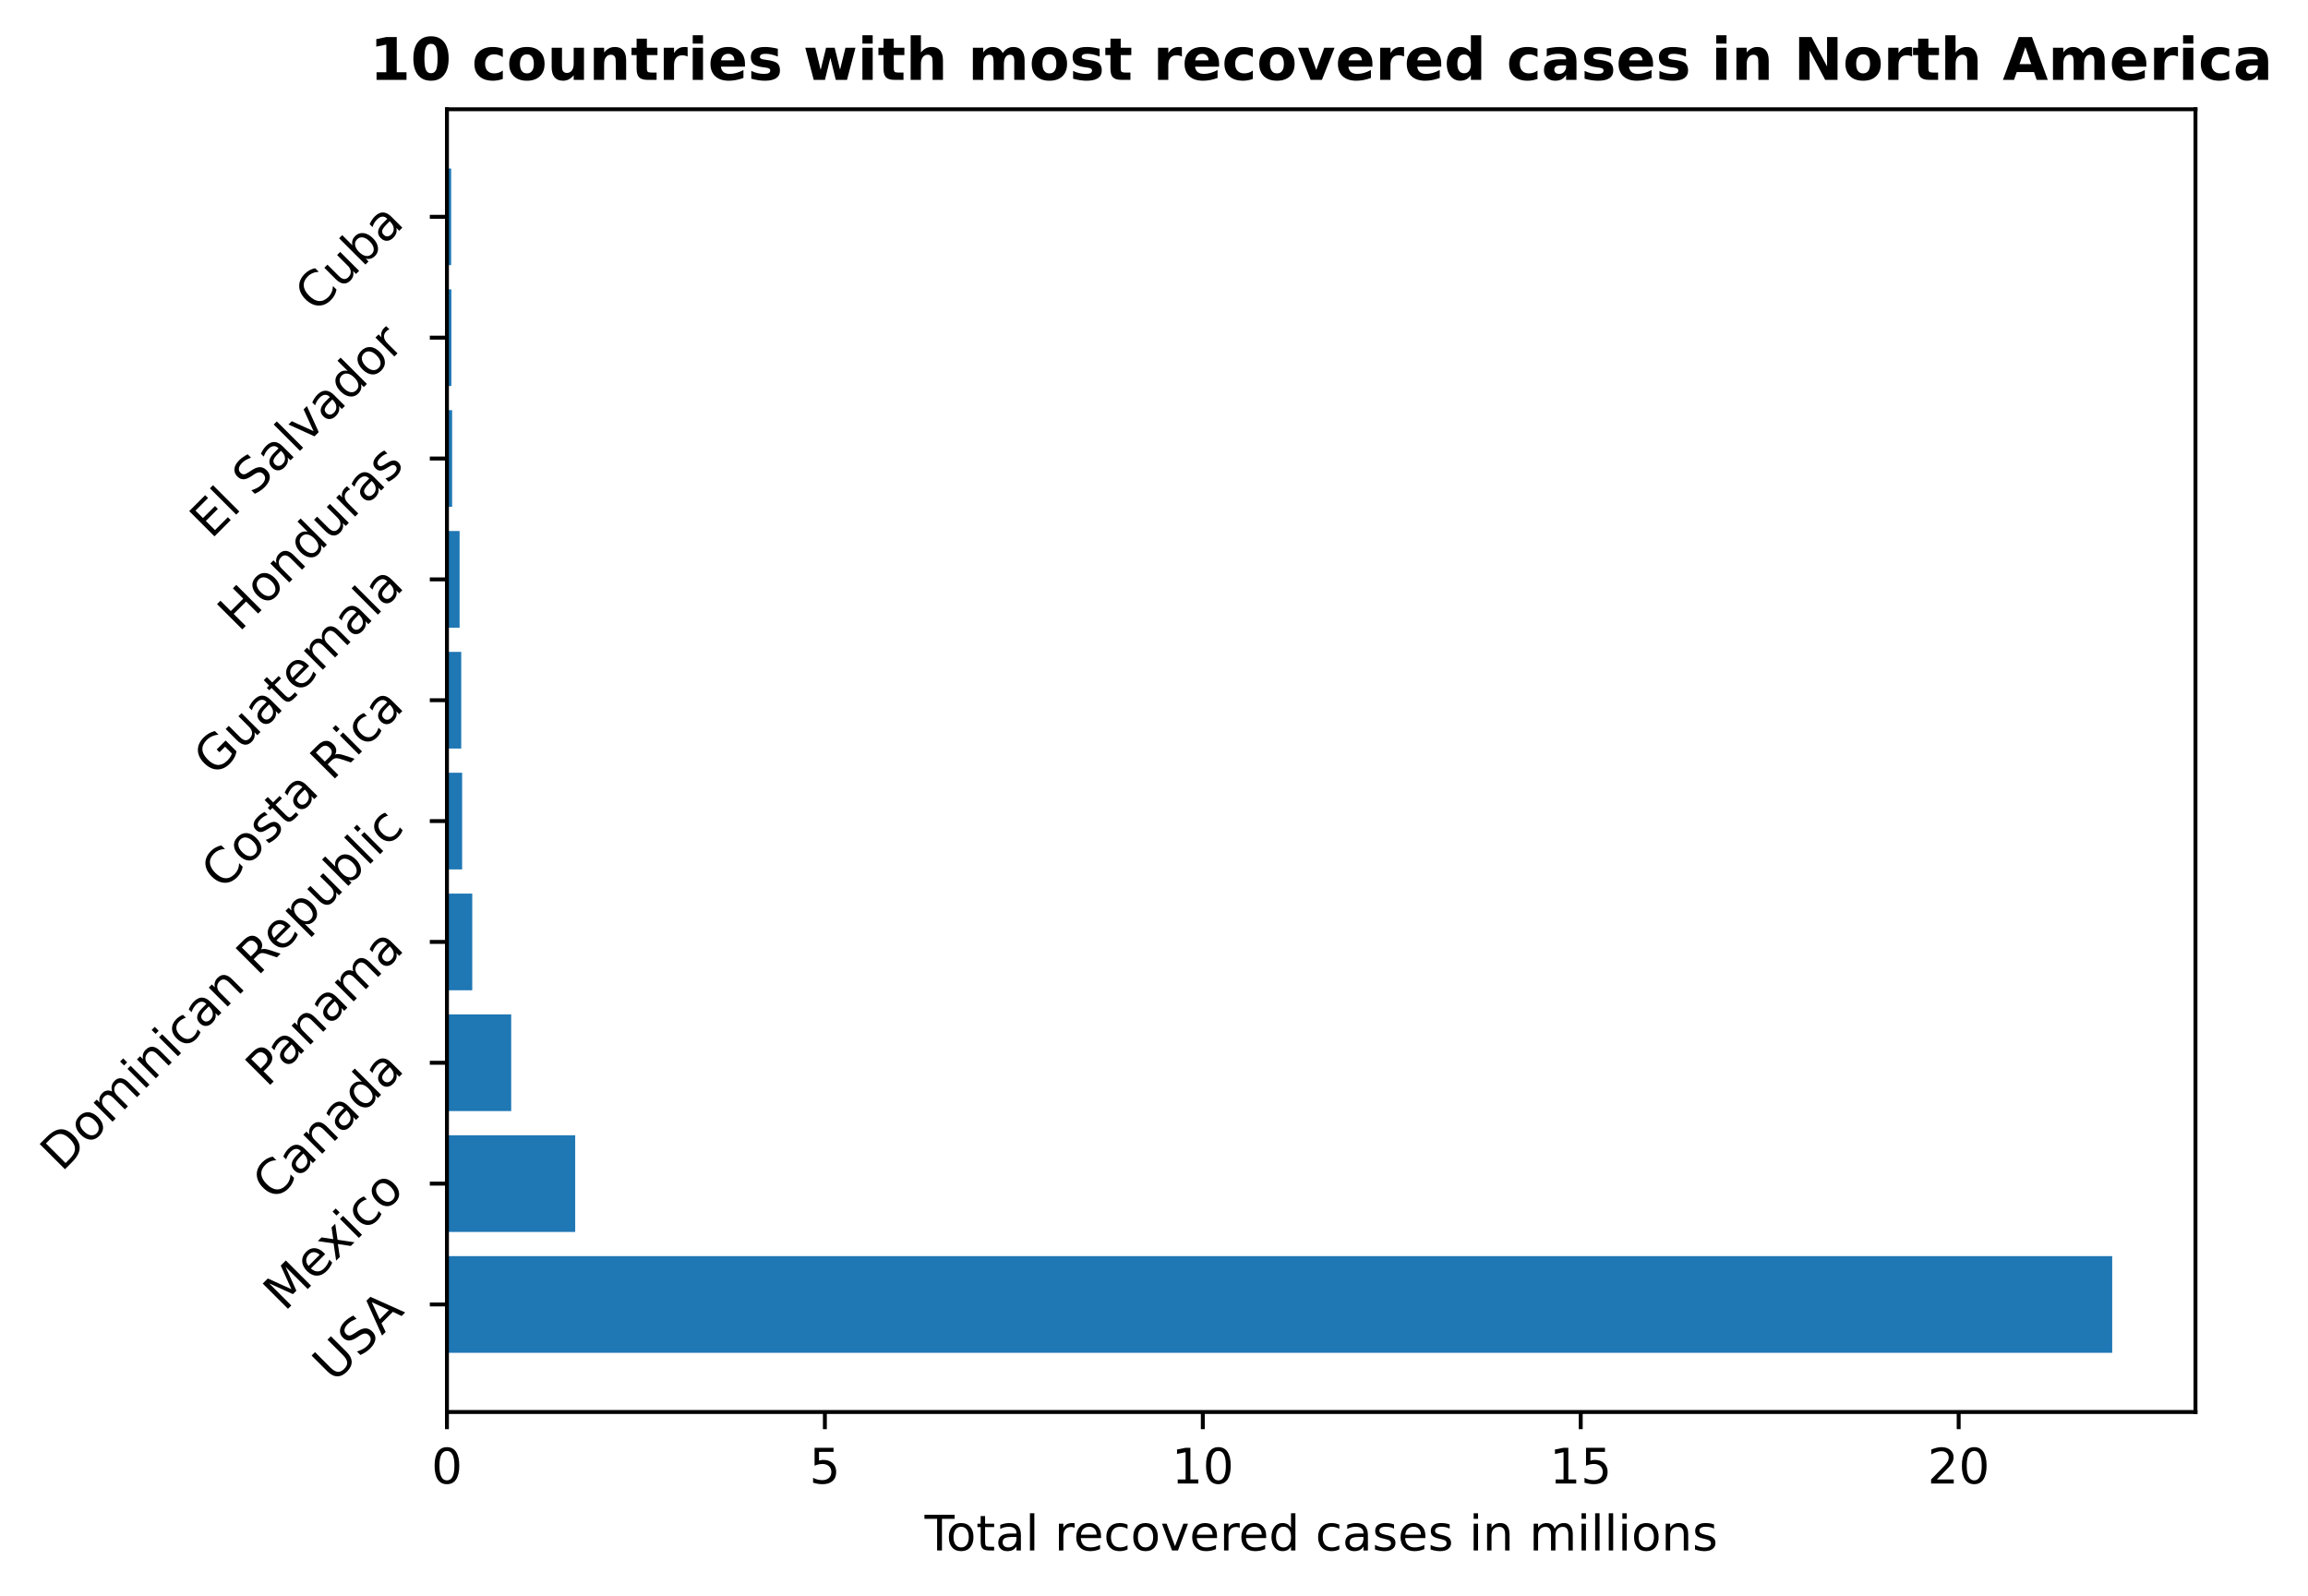 <?xml version="1.0" encoding="utf-8" standalone="no"?>
<!DOCTYPE svg PUBLIC "-//W3C//DTD SVG 1.1//EN"
  "http://www.w3.org/Graphics/SVG/1.1/DTD/svg11.dtd">
<!-- Created with matplotlib (https://matplotlib.org/) -->
<svg height="325.986pt" version="1.1" viewBox="0 0 471.387 325.986" width="471.387pt" xmlns="http://www.w3.org/2000/svg" xmlns:xlink="http://www.w3.org/1999/xlink">
 <defs>
  <style type="text/css">
*{stroke-linecap:butt;stroke-linejoin:round;}
  </style>
 </defs>
 <g id="figure_1">
  <g id="patch_1">
   <path d="M 0 325.986 
L 471.387 325.986 
L 471.387 0 
L 0 0 
z
" style="fill:none;"/>
  </g>
  <g id="axes_1">
   <g id="patch_2">
    <path d="M 91.285 288.43 
L 448.405 288.43 
L 448.405 22.318 
L 91.285 22.318 
z
" style="fill:none;"/>
   </g>
   <g id="patch_3">
    <path clip-path="url(#p60f7784878)" d="M 91.285 276.334 
L 431.399 276.334 
L 431.399 256.586 
L 91.285 256.586 
z
" style="fill:#1f77b4;"/>
   </g>
   <g id="patch_4">
    <path clip-path="url(#p60f7784878)" d="M 91.285 251.648 
L 117.478 251.648 
L 117.478 231.9 
L 91.285 231.9 
z
" style="fill:#1f77b4;"/>
   </g>
   <g id="patch_5">
    <path clip-path="url(#p60f7784878)" d="M 91.285 226.963 
L 104.407 226.963 
L 104.407 207.214 
L 91.285 207.214 
z
" style="fill:#1f77b4;"/>
   </g>
   <g id="patch_6">
    <path clip-path="url(#p60f7784878)" d="M 91.285 202.277 
L 96.453 202.277 
L 96.453 182.528 
L 91.285 182.528 
z
" style="fill:#1f77b4;"/>
   </g>
   <g id="patch_7">
    <path clip-path="url(#p60f7784878)" d="M 91.285 177.591 
L 94.386 177.591 
L 94.386 157.843 
L 91.285 157.843 
z
" style="fill:#1f77b4;"/>
   </g>
   <g id="patch_8">
    <path clip-path="url(#p60f7784878)" d="M 91.285 152.906 
L 94.202 152.906 
L 94.202 133.157 
L 91.285 133.157 
z
" style="fill:#1f77b4;"/>
   </g>
   <g id="patch_9">
    <path clip-path="url(#p60f7784878)" d="M 91.285 128.22 
L 93.869 128.22 
L 93.869 108.471 
L 91.285 108.471 
z
" style="fill:#1f77b4;"/>
   </g>
   <g id="patch_10">
    <path clip-path="url(#p60f7784878)" d="M 91.285 103.534 
L 92.344 103.534 
L 92.344 83.786 
L 91.285 83.786 
z
" style="fill:#1f77b4;"/>
   </g>
   <g id="patch_11">
    <path clip-path="url(#p60f7784878)" d="M 91.285 78.848 
L 92.19 78.848 
L 92.19 59.1 
L 91.285 59.1 
z
" style="fill:#1f77b4;"/>
   </g>
   <g id="patch_12">
    <path clip-path="url(#p60f7784878)" d="M 91.285 54.163 
L 92.145 54.163 
L 92.145 34.414 
L 91.285 34.414 
z
" style="fill:#1f77b4;"/>
   </g>
   <g id="matplotlib.axis_1">
    <g id="xtick_1">
     <g id="line2d_1">
      <defs>
       <path d="M 0 0 
L 0 3.5 
" id="m7d31c18cc9" style="stroke:#000000;stroke-width:0.8;"/>
      </defs>
      <g>
       <use style="stroke:#000000;stroke-width:0.8;" x="91.285" xlink:href="#m7d31c18cc9" y="288.43"/>
      </g>
     </g>
     <g id="text_1">
      <!-- 0 -->
      <defs>
       <path d="M 31.781 66.406 
Q 24.172 66.406 20.328 58.906 
Q 16.5 51.422 16.5 36.375 
Q 16.5 21.391 20.328 13.891 
Q 24.172 6.391 31.781 6.391 
Q 39.453 6.391 43.281 13.891 
Q 47.125 21.391 47.125 36.375 
Q 47.125 51.422 43.281 58.906 
Q 39.453 66.406 31.781 66.406 
z
M 31.781 74.219 
Q 44.047 74.219 50.516 64.516 
Q 56.984 54.828 56.984 36.375 
Q 56.984 17.969 50.516 8.266 
Q 44.047 -1.422 31.781 -1.422 
Q 19.531 -1.422 13.062 8.266 
Q 6.594 17.969 6.594 36.375 
Q 6.594 54.828 13.062 64.516 
Q 19.531 74.219 31.781 74.219 
z
" id="DejaVuSans-48"/>
      </defs>
      <g transform="translate(88.103 303.029)scale(0.1 -0.1)">
       <use xlink:href="#DejaVuSans-48"/>
      </g>
     </g>
    </g>
    <g id="xtick_2">
     <g id="line2d_2">
      <g>
       <use style="stroke:#000000;stroke-width:0.8;" x="168.473" xlink:href="#m7d31c18cc9" y="288.43"/>
      </g>
     </g>
     <g id="text_2">
      <!-- 5 -->
      <defs>
       <path d="M 10.797 72.906 
L 49.516 72.906 
L 49.516 64.594 
L 19.828 64.594 
L 19.828 46.734 
Q 21.969 47.469 24.109 47.828 
Q 26.266 48.188 28.422 48.188 
Q 40.625 48.188 47.75 41.5 
Q 54.891 34.812 54.891 23.391 
Q 54.891 11.625 47.562 5.094 
Q 40.234 -1.422 26.906 -1.422 
Q 22.312 -1.422 17.547 -0.641 
Q 12.797 0.141 7.719 1.703 
L 7.719 11.625 
Q 12.109 9.234 16.797 8.062 
Q 21.484 6.891 26.703 6.891 
Q 35.156 6.891 40.078 11.328 
Q 45.016 15.766 45.016 23.391 
Q 45.016 31 40.078 35.438 
Q 35.156 39.891 26.703 39.891 
Q 22.75 39.891 18.812 39.016 
Q 14.891 38.141 10.797 36.281 
z
" id="DejaVuSans-53"/>
      </defs>
      <g transform="translate(165.292 303.029)scale(0.1 -0.1)">
       <use xlink:href="#DejaVuSans-53"/>
      </g>
     </g>
    </g>
    <g id="xtick_3">
     <g id="line2d_3">
      <g>
       <use style="stroke:#000000;stroke-width:0.8;" x="245.662" xlink:href="#m7d31c18cc9" y="288.43"/>
      </g>
     </g>
     <g id="text_3">
      <!-- 10 -->
      <defs>
       <path d="M 12.406 8.297 
L 28.516 8.297 
L 28.516 63.922 
L 10.984 60.406 
L 10.984 69.391 
L 28.422 72.906 
L 38.281 72.906 
L 38.281 8.297 
L 54.391 8.297 
L 54.391 0 
L 12.406 0 
z
" id="DejaVuSans-49"/>
      </defs>
      <g transform="translate(239.299 303.029)scale(0.1 -0.1)">
       <use xlink:href="#DejaVuSans-49"/>
       <use x="63.623" xlink:href="#DejaVuSans-48"/>
      </g>
     </g>
    </g>
    <g id="xtick_4">
     <g id="line2d_4">
      <g>
       <use style="stroke:#000000;stroke-width:0.8;" x="322.85" xlink:href="#m7d31c18cc9" y="288.43"/>
      </g>
     </g>
     <g id="text_4">
      <!-- 15 -->
      <g transform="translate(316.488 303.029)scale(0.1 -0.1)">
       <use xlink:href="#DejaVuSans-49"/>
       <use x="63.623" xlink:href="#DejaVuSans-53"/>
      </g>
     </g>
    </g>
    <g id="xtick_5">
     <g id="line2d_5">
      <g>
       <use style="stroke:#000000;stroke-width:0.8;" x="400.039" xlink:href="#m7d31c18cc9" y="288.43"/>
      </g>
     </g>
     <g id="text_5">
      <!-- 20 -->
      <defs>
       <path d="M 19.188 8.297 
L 53.609 8.297 
L 53.609 0 
L 7.328 0 
L 7.328 8.297 
Q 12.938 14.109 22.625 23.891 
Q 32.328 33.688 34.812 36.531 
Q 39.547 41.844 41.422 45.531 
Q 43.312 49.219 43.312 52.781 
Q 43.312 58.594 39.234 62.25 
Q 35.156 65.922 28.609 65.922 
Q 23.969 65.922 18.812 64.312 
Q 13.672 62.703 7.812 59.422 
L 7.812 69.391 
Q 13.766 71.781 18.938 73 
Q 24.125 74.219 28.422 74.219 
Q 39.75 74.219 46.484 68.547 
Q 53.219 62.891 53.219 53.422 
Q 53.219 48.922 51.531 44.891 
Q 49.859 40.875 45.406 35.406 
Q 44.188 33.984 37.641 27.219 
Q 31.109 20.453 19.188 8.297 
z
" id="DejaVuSans-50"/>
      </defs>
      <g transform="translate(393.676 303.029)scale(0.1 -0.1)">
       <use xlink:href="#DejaVuSans-50"/>
       <use x="63.623" xlink:href="#DejaVuSans-48"/>
      </g>
     </g>
    </g>
    <g id="text_6">
     <!-- Total recovered cases in millions -->
     <defs>
      <path d="M -0.297 72.906 
L 61.375 72.906 
L 61.375 64.594 
L 35.5 64.594 
L 35.5 0 
L 25.594 0 
L 25.594 64.594 
L -0.297 64.594 
z
" id="DejaVuSans-84"/>
      <path d="M 30.609 48.391 
Q 23.391 48.391 19.188 42.75 
Q 14.984 37.109 14.984 27.297 
Q 14.984 17.484 19.156 11.844 
Q 23.344 6.203 30.609 6.203 
Q 37.797 6.203 41.984 11.859 
Q 46.188 17.531 46.188 27.297 
Q 46.188 37.016 41.984 42.703 
Q 37.797 48.391 30.609 48.391 
z
M 30.609 56 
Q 42.328 56 49.016 48.375 
Q 55.719 40.766 55.719 27.297 
Q 55.719 13.875 49.016 6.219 
Q 42.328 -1.422 30.609 -1.422 
Q 18.844 -1.422 12.172 6.219 
Q 5.516 13.875 5.516 27.297 
Q 5.516 40.766 12.172 48.375 
Q 18.844 56 30.609 56 
z
" id="DejaVuSans-111"/>
      <path d="M 18.312 70.219 
L 18.312 54.688 
L 36.812 54.688 
L 36.812 47.703 
L 18.312 47.703 
L 18.312 18.016 
Q 18.312 11.328 20.141 9.422 
Q 21.969 7.516 27.594 7.516 
L 36.812 7.516 
L 36.812 0 
L 27.594 0 
Q 17.188 0 13.234 3.875 
Q 9.281 7.766 9.281 18.016 
L 9.281 47.703 
L 2.688 47.703 
L 2.688 54.688 
L 9.281 54.688 
L 9.281 70.219 
z
" id="DejaVuSans-116"/>
      <path d="M 34.281 27.484 
Q 23.391 27.484 19.188 25 
Q 14.984 22.516 14.984 16.5 
Q 14.984 11.719 18.141 8.906 
Q 21.297 6.109 26.703 6.109 
Q 34.188 6.109 38.703 11.406 
Q 43.219 16.703 43.219 25.484 
L 43.219 27.484 
z
M 52.203 31.203 
L 52.203 0 
L 43.219 0 
L 43.219 8.297 
Q 40.141 3.328 35.547 0.953 
Q 30.953 -1.422 24.312 -1.422 
Q 15.922 -1.422 10.953 3.297 
Q 6 8.016 6 15.922 
Q 6 25.141 12.172 29.828 
Q 18.359 34.516 30.609 34.516 
L 43.219 34.516 
L 43.219 35.406 
Q 43.219 41.609 39.141 45 
Q 35.062 48.391 27.688 48.391 
Q 23 48.391 18.547 47.266 
Q 14.109 46.141 10.016 43.891 
L 10.016 52.203 
Q 14.938 54.109 19.578 55.047 
Q 24.219 56 28.609 56 
Q 40.484 56 46.344 49.844 
Q 52.203 43.703 52.203 31.203 
z
" id="DejaVuSans-97"/>
      <path d="M 9.422 75.984 
L 18.406 75.984 
L 18.406 0 
L 9.422 0 
z
" id="DejaVuSans-108"/>
      <path id="DejaVuSans-32"/>
      <path d="M 41.109 46.297 
Q 39.594 47.172 37.812 47.578 
Q 36.031 48 33.891 48 
Q 26.266 48 22.188 43.047 
Q 18.109 38.094 18.109 28.812 
L 18.109 0 
L 9.078 0 
L 9.078 54.688 
L 18.109 54.688 
L 18.109 46.188 
Q 20.953 51.172 25.484 53.578 
Q 30.031 56 36.531 56 
Q 37.453 56 38.578 55.875 
Q 39.703 55.766 41.062 55.516 
z
" id="DejaVuSans-114"/>
      <path d="M 56.203 29.594 
L 56.203 25.203 
L 14.891 25.203 
Q 15.484 15.922 20.484 11.062 
Q 25.484 6.203 34.422 6.203 
Q 39.594 6.203 44.453 7.469 
Q 49.312 8.734 54.109 11.281 
L 54.109 2.781 
Q 49.266 0.734 44.188 -0.344 
Q 39.109 -1.422 33.891 -1.422 
Q 20.797 -1.422 13.156 6.188 
Q 5.516 13.812 5.516 26.812 
Q 5.516 40.234 12.766 48.109 
Q 20.016 56 32.328 56 
Q 43.359 56 49.781 48.891 
Q 56.203 41.797 56.203 29.594 
z
M 47.219 32.234 
Q 47.125 39.594 43.094 43.984 
Q 39.062 48.391 32.422 48.391 
Q 24.906 48.391 20.391 44.141 
Q 15.875 39.891 15.188 32.172 
z
" id="DejaVuSans-101"/>
      <path d="M 48.781 52.594 
L 48.781 44.188 
Q 44.969 46.297 41.141 47.344 
Q 37.312 48.391 33.406 48.391 
Q 24.656 48.391 19.812 42.844 
Q 14.984 37.312 14.984 27.297 
Q 14.984 17.281 19.812 11.734 
Q 24.656 6.203 33.406 6.203 
Q 37.312 6.203 41.141 7.25 
Q 44.969 8.297 48.781 10.406 
L 48.781 2.094 
Q 45.016 0.344 40.984 -0.531 
Q 36.969 -1.422 32.422 -1.422 
Q 20.062 -1.422 12.781 6.344 
Q 5.516 14.109 5.516 27.297 
Q 5.516 40.672 12.859 48.328 
Q 20.219 56 33.016 56 
Q 37.156 56 41.109 55.141 
Q 45.062 54.297 48.781 52.594 
z
" id="DejaVuSans-99"/>
      <path d="M 2.984 54.688 
L 12.5 54.688 
L 29.594 8.797 
L 46.688 54.688 
L 56.203 54.688 
L 35.688 0 
L 23.484 0 
z
" id="DejaVuSans-118"/>
      <path d="M 45.406 46.391 
L 45.406 75.984 
L 54.391 75.984 
L 54.391 0 
L 45.406 0 
L 45.406 8.203 
Q 42.578 3.328 38.25 0.953 
Q 33.938 -1.422 27.875 -1.422 
Q 17.969 -1.422 11.734 6.484 
Q 5.516 14.406 5.516 27.297 
Q 5.516 40.188 11.734 48.094 
Q 17.969 56 27.875 56 
Q 33.938 56 38.25 53.625 
Q 42.578 51.266 45.406 46.391 
z
M 14.797 27.297 
Q 14.797 17.391 18.875 11.75 
Q 22.953 6.109 30.078 6.109 
Q 37.203 6.109 41.297 11.75 
Q 45.406 17.391 45.406 27.297 
Q 45.406 37.203 41.297 42.844 
Q 37.203 48.484 30.078 48.484 
Q 22.953 48.484 18.875 42.844 
Q 14.797 37.203 14.797 27.297 
z
" id="DejaVuSans-100"/>
      <path d="M 44.281 53.078 
L 44.281 44.578 
Q 40.484 46.531 36.375 47.5 
Q 32.281 48.484 27.875 48.484 
Q 21.188 48.484 17.844 46.438 
Q 14.5 44.391 14.5 40.281 
Q 14.5 37.156 16.891 35.375 
Q 19.281 33.594 26.516 31.984 
L 29.594 31.297 
Q 39.156 29.25 43.188 25.516 
Q 47.219 21.781 47.219 15.094 
Q 47.219 7.469 41.188 3.016 
Q 35.156 -1.422 24.609 -1.422 
Q 20.219 -1.422 15.453 -0.562 
Q 10.688 0.297 5.422 2 
L 5.422 11.281 
Q 10.406 8.688 15.234 7.391 
Q 20.062 6.109 24.812 6.109 
Q 31.156 6.109 34.562 8.281 
Q 37.984 10.453 37.984 14.406 
Q 37.984 18.062 35.516 20.016 
Q 33.062 21.969 24.703 23.781 
L 21.578 24.516 
Q 13.234 26.266 9.516 29.906 
Q 5.812 33.547 5.812 39.891 
Q 5.812 47.609 11.281 51.797 
Q 16.75 56 26.812 56 
Q 31.781 56 36.172 55.266 
Q 40.578 54.547 44.281 53.078 
z
" id="DejaVuSans-115"/>
      <path d="M 9.422 54.688 
L 18.406 54.688 
L 18.406 0 
L 9.422 0 
z
M 9.422 75.984 
L 18.406 75.984 
L 18.406 64.594 
L 9.422 64.594 
z
" id="DejaVuSans-105"/>
      <path d="M 54.891 33.016 
L 54.891 0 
L 45.906 0 
L 45.906 32.719 
Q 45.906 40.484 42.875 44.328 
Q 39.844 48.188 33.797 48.188 
Q 26.516 48.188 22.312 43.547 
Q 18.109 38.922 18.109 30.906 
L 18.109 0 
L 9.078 0 
L 9.078 54.688 
L 18.109 54.688 
L 18.109 46.188 
Q 21.344 51.125 25.703 53.562 
Q 30.078 56 35.797 56 
Q 45.219 56 50.047 50.172 
Q 54.891 44.344 54.891 33.016 
z
" id="DejaVuSans-110"/>
      <path d="M 52 44.188 
Q 55.375 50.25 60.062 53.125 
Q 64.75 56 71.094 56 
Q 79.641 56 84.281 50.016 
Q 88.922 44.047 88.922 33.016 
L 88.922 0 
L 79.891 0 
L 79.891 32.719 
Q 79.891 40.578 77.094 44.375 
Q 74.312 48.188 68.609 48.188 
Q 61.625 48.188 57.562 43.547 
Q 53.516 38.922 53.516 30.906 
L 53.516 0 
L 44.484 0 
L 44.484 32.719 
Q 44.484 40.625 41.703 44.406 
Q 38.922 48.188 33.109 48.188 
Q 26.219 48.188 22.156 43.531 
Q 18.109 38.875 18.109 30.906 
L 18.109 0 
L 9.078 0 
L 9.078 54.688 
L 18.109 54.688 
L 18.109 46.188 
Q 21.188 51.219 25.484 53.609 
Q 29.781 56 35.688 56 
Q 41.656 56 45.828 52.969 
Q 50 49.953 52 44.188 
z
" id="DejaVuSans-109"/>
     </defs>
     <g transform="translate(188.838 316.707)scale(0.1 -0.1)">
      <use xlink:href="#DejaVuSans-84"/>
      <use x="44.084" xlink:href="#DejaVuSans-111"/>
      <use x="105.266" xlink:href="#DejaVuSans-116"/>
      <use x="144.475" xlink:href="#DejaVuSans-97"/>
      <use x="205.754" xlink:href="#DejaVuSans-108"/>
      <use x="233.537" xlink:href="#DejaVuSans-32"/>
      <use x="265.324" xlink:href="#DejaVuSans-114"/>
      <use x="304.188" xlink:href="#DejaVuSans-101"/>
      <use x="365.711" xlink:href="#DejaVuSans-99"/>
      <use x="420.691" xlink:href="#DejaVuSans-111"/>
      <use x="481.873" xlink:href="#DejaVuSans-118"/>
      <use x="541.053" xlink:href="#DejaVuSans-101"/>
      <use x="602.576" xlink:href="#DejaVuSans-114"/>
      <use x="641.439" xlink:href="#DejaVuSans-101"/>
      <use x="702.963" xlink:href="#DejaVuSans-100"/>
      <use x="766.439" xlink:href="#DejaVuSans-32"/>
      <use x="798.227" xlink:href="#DejaVuSans-99"/>
      <use x="853.207" xlink:href="#DejaVuSans-97"/>
      <use x="914.486" xlink:href="#DejaVuSans-115"/>
      <use x="966.586" xlink:href="#DejaVuSans-101"/>
      <use x="1028.109" xlink:href="#DejaVuSans-115"/>
      <use x="1080.209" xlink:href="#DejaVuSans-32"/>
      <use x="1111.996" xlink:href="#DejaVuSans-105"/>
      <use x="1139.779" xlink:href="#DejaVuSans-110"/>
      <use x="1203.158" xlink:href="#DejaVuSans-32"/>
      <use x="1234.945" xlink:href="#DejaVuSans-109"/>
      <use x="1332.357" xlink:href="#DejaVuSans-105"/>
      <use x="1360.141" xlink:href="#DejaVuSans-108"/>
      <use x="1387.924" xlink:href="#DejaVuSans-108"/>
      <use x="1415.707" xlink:href="#DejaVuSans-105"/>
      <use x="1443.49" xlink:href="#DejaVuSans-111"/>
      <use x="1504.672" xlink:href="#DejaVuSans-110"/>
      <use x="1568.051" xlink:href="#DejaVuSans-115"/>
     </g>
    </g>
   </g>
   <g id="matplotlib.axis_2">
    <g id="ytick_1">
     <g id="line2d_6">
      <defs>
       <path d="M 0 0 
L -3.5 0 
" id="mcd396c1990" style="stroke:#000000;stroke-width:0.8;"/>
      </defs>
      <g>
       <use style="stroke:#000000;stroke-width:0.8;" x="91.285" xlink:href="#mcd396c1990" y="266.46"/>
      </g>
     </g>
     <g id="text_7">
      <!-- USA -->
      <defs>
       <path d="M 8.688 72.906 
L 18.609 72.906 
L 18.609 28.609 
Q 18.609 16.891 22.844 11.734 
Q 27.094 6.594 36.625 6.594 
Q 46.094 6.594 50.344 11.734 
Q 54.594 16.891 54.594 28.609 
L 54.594 72.906 
L 64.5 72.906 
L 64.5 27.391 
Q 64.5 13.141 57.438 5.859 
Q 50.391 -1.422 36.625 -1.422 
Q 22.797 -1.422 15.734 5.859 
Q 8.688 13.141 8.688 27.391 
z
" id="DejaVuSans-85"/>
       <path d="M 53.516 70.516 
L 53.516 60.891 
Q 47.906 63.578 42.922 64.891 
Q 37.938 66.219 33.297 66.219 
Q 25.25 66.219 20.875 63.094 
Q 16.5 59.969 16.5 54.203 
Q 16.5 49.359 19.406 46.891 
Q 22.312 44.438 30.422 42.922 
L 36.375 41.703 
Q 47.406 39.594 52.656 34.297 
Q 57.906 29 57.906 20.125 
Q 57.906 9.516 50.797 4.047 
Q 43.703 -1.422 29.984 -1.422 
Q 24.812 -1.422 18.969 -0.25 
Q 13.141 0.922 6.891 3.219 
L 6.891 13.375 
Q 12.891 10.016 18.656 8.297 
Q 24.422 6.594 29.984 6.594 
Q 38.422 6.594 43.016 9.906 
Q 47.609 13.234 47.609 19.391 
Q 47.609 24.75 44.312 27.781 
Q 41.016 30.812 33.5 32.328 
L 27.484 33.5 
Q 16.453 35.688 11.516 40.375 
Q 6.594 45.062 6.594 53.422 
Q 6.594 63.094 13.406 68.656 
Q 20.219 74.219 32.172 74.219 
Q 37.312 74.219 42.625 73.281 
Q 47.953 72.359 53.516 70.516 
z
" id="DejaVuSans-83"/>
       <path d="M 34.188 63.188 
L 20.797 26.906 
L 47.609 26.906 
z
M 28.609 72.906 
L 39.797 72.906 
L 67.578 0 
L 57.328 0 
L 50.688 18.703 
L 17.828 18.703 
L 11.188 0 
L 0.781 0 
z
" id="DejaVuSans-65"/>
      </defs>
      <g transform="translate(68.18 282.667)rotate(-45)scale(0.1 -0.1)">
       <use xlink:href="#DejaVuSans-85"/>
       <use x="73.193" xlink:href="#DejaVuSans-83"/>
       <use x="138.545" xlink:href="#DejaVuSans-65"/>
      </g>
     </g>
    </g>
    <g id="ytick_2">
     <g id="line2d_7">
      <g>
       <use style="stroke:#000000;stroke-width:0.8;" x="91.285" xlink:href="#mcd396c1990" y="241.774"/>
      </g>
     </g>
     <g id="text_8">
      <!-- Mexico -->
      <defs>
       <path d="M 9.812 72.906 
L 24.516 72.906 
L 43.109 23.297 
L 61.812 72.906 
L 76.516 72.906 
L 76.516 0 
L 66.891 0 
L 66.891 64.016 
L 48.094 14.016 
L 38.188 14.016 
L 19.391 64.016 
L 19.391 0 
L 9.812 0 
z
" id="DejaVuSans-77"/>
       <path d="M 54.891 54.688 
L 35.109 28.078 
L 55.906 0 
L 45.312 0 
L 29.391 21.484 
L 13.484 0 
L 2.875 0 
L 24.125 28.609 
L 4.688 54.688 
L 15.281 54.688 
L 29.781 35.203 
L 44.281 54.688 
z
" id="DejaVuSans-120"/>
      </defs>
      <g transform="translate(58.122 268.04)rotate(-45)scale(0.1 -0.1)">
       <use xlink:href="#DejaVuSans-77"/>
       <use x="86.279" xlink:href="#DejaVuSans-101"/>
       <use x="146.053" xlink:href="#DejaVuSans-120"/>
       <use x="205.232" xlink:href="#DejaVuSans-105"/>
       <use x="233.016" xlink:href="#DejaVuSans-99"/>
       <use x="287.996" xlink:href="#DejaVuSans-111"/>
      </g>
     </g>
    </g>
    <g id="ytick_3">
     <g id="line2d_8">
      <g>
       <use style="stroke:#000000;stroke-width:0.8;" x="91.285" xlink:href="#mcd396c1990" y="217.088"/>
      </g>
     </g>
     <g id="text_9">
      <!-- Canada -->
      <defs>
       <path d="M 64.406 67.281 
L 64.406 56.891 
Q 59.422 61.531 53.781 63.812 
Q 48.141 66.109 41.797 66.109 
Q 29.297 66.109 22.656 58.469 
Q 16.016 50.828 16.016 36.375 
Q 16.016 21.969 22.656 14.328 
Q 29.297 6.688 41.797 6.688 
Q 48.141 6.688 53.781 8.984 
Q 59.422 11.281 64.406 15.922 
L 64.406 5.609 
Q 59.234 2.094 53.438 0.328 
Q 47.656 -1.422 41.219 -1.422 
Q 24.656 -1.422 15.125 8.703 
Q 5.609 18.844 5.609 36.375 
Q 5.609 53.953 15.125 64.078 
Q 24.656 74.219 41.219 74.219 
Q 47.75 74.219 53.531 72.484 
Q 59.328 70.75 64.406 67.281 
z
" id="DejaVuSans-67"/>
      </defs>
      <g transform="translate(55.906 245.57)rotate(-45)scale(0.1 -0.1)">
       <use xlink:href="#DejaVuSans-67"/>
       <use x="69.824" xlink:href="#DejaVuSans-97"/>
       <use x="131.104" xlink:href="#DejaVuSans-110"/>
       <use x="194.482" xlink:href="#DejaVuSans-97"/>
       <use x="255.762" xlink:href="#DejaVuSans-100"/>
       <use x="319.238" xlink:href="#DejaVuSans-97"/>
      </g>
     </g>
    </g>
    <g id="ytick_4">
     <g id="line2d_9">
      <g>
       <use style="stroke:#000000;stroke-width:0.8;" x="91.285" xlink:href="#mcd396c1990" y="192.403"/>
      </g>
     </g>
     <g id="text_10">
      <!-- Panama -->
      <defs>
       <path d="M 19.672 64.797 
L 19.672 37.406 
L 32.078 37.406 
Q 38.969 37.406 42.719 40.969 
Q 46.484 44.531 46.484 51.125 
Q 46.484 57.672 42.719 61.234 
Q 38.969 64.797 32.078 64.797 
z
M 9.812 72.906 
L 32.078 72.906 
Q 44.344 72.906 50.609 67.359 
Q 56.891 61.812 56.891 51.125 
Q 56.891 40.328 50.609 34.812 
Q 44.344 29.297 32.078 29.297 
L 19.672 29.297 
L 19.672 0 
L 9.812 0 
z
" id="DejaVuSans-80"/>
      </defs>
      <g transform="translate(54.5 222.29)rotate(-45)scale(0.1 -0.1)">
       <use xlink:href="#DejaVuSans-80"/>
       <use x="55.803" xlink:href="#DejaVuSans-97"/>
       <use x="117.082" xlink:href="#DejaVuSans-110"/>
       <use x="180.461" xlink:href="#DejaVuSans-97"/>
       <use x="241.74" xlink:href="#DejaVuSans-109"/>
       <use x="339.152" xlink:href="#DejaVuSans-97"/>
      </g>
     </g>
    </g>
    <g id="ytick_5">
     <g id="line2d_10">
      <g>
       <use style="stroke:#000000;stroke-width:0.8;" x="91.285" xlink:href="#mcd396c1990" y="167.717"/>
      </g>
     </g>
     <g id="text_11">
      <!-- Dominican Republic -->
      <defs>
       <path d="M 19.672 64.797 
L 19.672 8.109 
L 31.594 8.109 
Q 46.688 8.109 53.688 14.938 
Q 60.688 21.781 60.688 36.531 
Q 60.688 51.172 53.688 57.984 
Q 46.688 64.797 31.594 64.797 
z
M 9.812 72.906 
L 30.078 72.906 
Q 51.266 72.906 61.172 64.094 
Q 71.094 55.281 71.094 36.531 
Q 71.094 17.672 61.125 8.828 
Q 51.172 0 30.078 0 
L 9.812 0 
z
" id="DejaVuSans-68"/>
       <path d="M 44.391 34.188 
Q 47.562 33.109 50.562 29.594 
Q 53.562 26.078 56.594 19.922 
L 66.609 0 
L 56 0 
L 46.688 18.703 
Q 43.062 26.031 39.672 28.422 
Q 36.281 30.812 30.422 30.812 
L 19.672 30.812 
L 19.672 0 
L 9.812 0 
L 9.812 72.906 
L 32.078 72.906 
Q 44.578 72.906 50.734 67.672 
Q 56.891 62.453 56.891 51.906 
Q 56.891 45.016 53.688 40.469 
Q 50.484 35.938 44.391 34.188 
z
M 19.672 64.797 
L 19.672 38.922 
L 32.078 38.922 
Q 39.203 38.922 42.844 42.219 
Q 46.484 45.516 46.484 51.906 
Q 46.484 58.297 42.844 61.547 
Q 39.203 64.797 32.078 64.797 
z
" id="DejaVuSans-82"/>
       <path d="M 18.109 8.203 
L 18.109 -20.797 
L 9.078 -20.797 
L 9.078 54.688 
L 18.109 54.688 
L 18.109 46.391 
Q 20.953 51.266 25.266 53.625 
Q 29.594 56 35.594 56 
Q 45.562 56 51.781 48.094 
Q 58.016 40.188 58.016 27.297 
Q 58.016 14.406 51.781 6.484 
Q 45.562 -1.422 35.594 -1.422 
Q 29.594 -1.422 25.266 0.953 
Q 20.953 3.328 18.109 8.203 
z
M 48.688 27.297 
Q 48.688 37.203 44.609 42.844 
Q 40.531 48.484 33.406 48.484 
Q 26.266 48.484 22.188 42.844 
Q 18.109 37.203 18.109 27.297 
Q 18.109 17.391 22.188 11.75 
Q 26.266 6.109 33.406 6.109 
Q 40.531 6.109 44.609 11.75 
Q 48.688 17.391 48.688 27.297 
z
" id="DejaVuSans-112"/>
       <path d="M 8.5 21.578 
L 8.5 54.688 
L 17.484 54.688 
L 17.484 21.922 
Q 17.484 14.156 20.5 10.266 
Q 23.531 6.391 29.594 6.391 
Q 36.859 6.391 41.078 11.031 
Q 45.312 15.672 45.312 23.688 
L 45.312 54.688 
L 54.297 54.688 
L 54.297 0 
L 45.312 0 
L 45.312 8.406 
Q 42.047 3.422 37.719 1 
Q 33.406 -1.422 27.688 -1.422 
Q 18.266 -1.422 13.375 4.438 
Q 8.5 10.297 8.5 21.578 
z
M 31.109 56 
z
" id="DejaVuSans-117"/>
       <path d="M 48.688 27.297 
Q 48.688 37.203 44.609 42.844 
Q 40.531 48.484 33.406 48.484 
Q 26.266 48.484 22.188 42.844 
Q 18.109 37.203 18.109 27.297 
Q 18.109 17.391 22.188 11.75 
Q 26.266 6.109 33.406 6.109 
Q 40.531 6.109 44.609 11.75 
Q 48.688 17.391 48.688 27.297 
z
M 18.109 46.391 
Q 20.953 51.266 25.266 53.625 
Q 29.594 56 35.594 56 
Q 45.562 56 51.781 48.094 
Q 58.016 40.188 58.016 27.297 
Q 58.016 14.406 51.781 6.484 
Q 45.562 -1.422 35.594 -1.422 
Q 29.594 -1.422 25.266 0.953 
Q 20.953 3.328 18.109 8.203 
L 18.109 0 
L 9.078 0 
L 9.078 75.984 
L 18.109 75.984 
z
" id="DejaVuSans-98"/>
      </defs>
      <g transform="translate(12.573 239.532)rotate(-45)scale(0.1 -0.1)">
       <use xlink:href="#DejaVuSans-68"/>
       <use x="77.002" xlink:href="#DejaVuSans-111"/>
       <use x="138.184" xlink:href="#DejaVuSans-109"/>
       <use x="235.596" xlink:href="#DejaVuSans-105"/>
       <use x="263.379" xlink:href="#DejaVuSans-110"/>
       <use x="326.758" xlink:href="#DejaVuSans-105"/>
       <use x="354.541" xlink:href="#DejaVuSans-99"/>
       <use x="409.521" xlink:href="#DejaVuSans-97"/>
       <use x="470.801" xlink:href="#DejaVuSans-110"/>
       <use x="534.18" xlink:href="#DejaVuSans-32"/>
       <use x="565.967" xlink:href="#DejaVuSans-82"/>
       <use x="630.949" xlink:href="#DejaVuSans-101"/>
       <use x="692.473" xlink:href="#DejaVuSans-112"/>
       <use x="755.949" xlink:href="#DejaVuSans-117"/>
       <use x="819.328" xlink:href="#DejaVuSans-98"/>
       <use x="882.805" xlink:href="#DejaVuSans-108"/>
       <use x="910.588" xlink:href="#DejaVuSans-105"/>
       <use x="938.371" xlink:href="#DejaVuSans-99"/>
      </g>
     </g>
    </g>
    <g id="ytick_6">
     <g id="line2d_11">
      <g>
       <use style="stroke:#000000;stroke-width:0.8;" x="91.285" xlink:href="#mcd396c1990" y="143.031"/>
      </g>
     </g>
     <g id="text_12">
      <!-- Costa Rica -->
      <g transform="translate(45.415 182.004)rotate(-45)scale(0.1 -0.1)">
       <use xlink:href="#DejaVuSans-67"/>
       <use x="69.824" xlink:href="#DejaVuSans-111"/>
       <use x="131.006" xlink:href="#DejaVuSans-115"/>
       <use x="183.105" xlink:href="#DejaVuSans-116"/>
       <use x="222.314" xlink:href="#DejaVuSans-97"/>
       <use x="283.594" xlink:href="#DejaVuSans-32"/>
       <use x="315.381" xlink:href="#DejaVuSans-82"/>
       <use x="384.863" xlink:href="#DejaVuSans-105"/>
       <use x="412.646" xlink:href="#DejaVuSans-99"/>
       <use x="467.627" xlink:href="#DejaVuSans-97"/>
      </g>
     </g>
    </g>
    <g id="ytick_7">
     <g id="line2d_12">
      <g>
       <use style="stroke:#000000;stroke-width:0.8;" x="91.285" xlink:href="#mcd396c1990" y="118.346"/>
      </g>
     </g>
     <g id="text_13">
      <!-- Guatemala -->
      <defs>
       <path d="M 59.516 10.406 
L 59.516 29.984 
L 43.406 29.984 
L 43.406 38.094 
L 69.281 38.094 
L 69.281 6.781 
Q 63.578 2.734 56.688 0.656 
Q 49.812 -1.422 42 -1.422 
Q 24.906 -1.422 15.25 8.562 
Q 5.609 18.562 5.609 36.375 
Q 5.609 54.25 15.25 64.234 
Q 24.906 74.219 42 74.219 
Q 49.125 74.219 55.547 72.453 
Q 61.969 70.703 67.391 67.281 
L 67.391 56.781 
Q 61.922 61.422 55.766 63.766 
Q 49.609 66.109 42.828 66.109 
Q 29.438 66.109 22.719 58.641 
Q 16.016 51.172 16.016 36.375 
Q 16.016 21.625 22.719 14.156 
Q 29.438 6.688 42.828 6.688 
Q 48.047 6.688 52.141 7.594 
Q 56.25 8.5 59.516 10.406 
z
" id="DejaVuSans-71"/>
      </defs>
      <g transform="translate(43.879 158.854)rotate(-45)scale(0.1 -0.1)">
       <use xlink:href="#DejaVuSans-71"/>
       <use x="77.49" xlink:href="#DejaVuSans-117"/>
       <use x="140.869" xlink:href="#DejaVuSans-97"/>
       <use x="202.148" xlink:href="#DejaVuSans-116"/>
       <use x="241.357" xlink:href="#DejaVuSans-101"/>
       <use x="302.881" xlink:href="#DejaVuSans-109"/>
       <use x="400.293" xlink:href="#DejaVuSans-97"/>
       <use x="461.572" xlink:href="#DejaVuSans-108"/>
       <use x="489.355" xlink:href="#DejaVuSans-97"/>
      </g>
     </g>
    </g>
    <g id="ytick_8">
     <g id="line2d_13">
      <g>
       <use style="stroke:#000000;stroke-width:0.8;" x="91.285" xlink:href="#mcd396c1990" y="93.66"/>
      </g>
     </g>
     <g id="text_14">
      <!-- Honduras -->
      <defs>
       <path d="M 9.812 72.906 
L 19.672 72.906 
L 19.672 43.016 
L 55.516 43.016 
L 55.516 72.906 
L 65.375 72.906 
L 65.375 0 
L 55.516 0 
L 55.516 34.719 
L 19.672 34.719 
L 19.672 0 
L 9.812 0 
z
" id="DejaVuSans-72"/>
      </defs>
      <g transform="translate(48.794 129.253)rotate(-45)scale(0.1 -0.1)">
       <use xlink:href="#DejaVuSans-72"/>
       <use x="75.195" xlink:href="#DejaVuSans-111"/>
       <use x="136.377" xlink:href="#DejaVuSans-110"/>
       <use x="199.756" xlink:href="#DejaVuSans-100"/>
       <use x="263.232" xlink:href="#DejaVuSans-117"/>
       <use x="326.611" xlink:href="#DejaVuSans-114"/>
       <use x="367.725" xlink:href="#DejaVuSans-97"/>
       <use x="429.004" xlink:href="#DejaVuSans-115"/>
      </g>
     </g>
    </g>
    <g id="ytick_9">
     <g id="line2d_14">
      <g>
       <use style="stroke:#000000;stroke-width:0.8;" x="91.285" xlink:href="#mcd396c1990" y="68.974"/>
      </g>
     </g>
     <g id="text_15">
      <!-- El Salvador -->
      <defs>
       <path d="M 9.812 72.906 
L 55.906 72.906 
L 55.906 64.594 
L 19.672 64.594 
L 19.672 43.016 
L 54.391 43.016 
L 54.391 34.719 
L 19.672 34.719 
L 19.672 8.297 
L 56.781 8.297 
L 56.781 0 
L 9.812 0 
z
" id="DejaVuSans-69"/>
      </defs>
      <g transform="translate(43.107 110.255)rotate(-45)scale(0.1 -0.1)">
       <use xlink:href="#DejaVuSans-69"/>
       <use x="63.184" xlink:href="#DejaVuSans-108"/>
       <use x="90.967" xlink:href="#DejaVuSans-32"/>
       <use x="122.754" xlink:href="#DejaVuSans-83"/>
       <use x="186.23" xlink:href="#DejaVuSans-97"/>
       <use x="247.51" xlink:href="#DejaVuSans-108"/>
       <use x="275.293" xlink:href="#DejaVuSans-118"/>
       <use x="334.473" xlink:href="#DejaVuSans-97"/>
       <use x="395.752" xlink:href="#DejaVuSans-100"/>
       <use x="459.229" xlink:href="#DejaVuSans-111"/>
       <use x="520.41" xlink:href="#DejaVuSans-114"/>
      </g>
     </g>
    </g>
    <g id="ytick_10">
     <g id="line2d_15">
      <g>
       <use style="stroke:#000000;stroke-width:0.8;" x="91.285" xlink:href="#mcd396c1990" y="44.288"/>
      </g>
     </g>
     <g id="text_16">
      <!-- Cuba -->
      <g transform="translate(64.573 64.103)rotate(-45)scale(0.1 -0.1)">
       <use xlink:href="#DejaVuSans-67"/>
       <use x="69.824" xlink:href="#DejaVuSans-117"/>
       <use x="133.203" xlink:href="#DejaVuSans-98"/>
       <use x="196.68" xlink:href="#DejaVuSans-97"/>
      </g>
     </g>
    </g>
   </g>
   <g id="patch_13">
    <path d="M 91.285 288.43 
L 91.285 22.318 
" style="fill:none;stroke:#000000;stroke-linecap:square;stroke-linejoin:miter;stroke-width:0.8;"/>
   </g>
   <g id="patch_14">
    <path d="M 448.405 288.43 
L 448.405 22.318 
" style="fill:none;stroke:#000000;stroke-linecap:square;stroke-linejoin:miter;stroke-width:0.8;"/>
   </g>
   <g id="patch_15">
    <path d="M 91.285 288.43 
L 448.405 288.43 
" style="fill:none;stroke:#000000;stroke-linecap:square;stroke-linejoin:miter;stroke-width:0.8;"/>
   </g>
   <g id="patch_16">
    <path d="M 91.285 22.318 
L 448.405 22.318 
" style="fill:none;stroke:#000000;stroke-linecap:square;stroke-linejoin:miter;stroke-width:0.8;"/>
   </g>
   <g id="text_17">
    <!-- 10 countries with most recovered cases in North America -->
    <defs>
     <path d="M 11.719 12.984 
L 28.328 12.984 
L 28.328 60.109 
L 11.281 56.594 
L 11.281 69.391 
L 28.219 72.906 
L 46.094 72.906 
L 46.094 12.984 
L 62.703 12.984 
L 62.703 0 
L 11.719 0 
z
" id="DejaVuSans-Bold-49"/>
     <path d="M 46 36.531 
Q 46 50.203 43.438 55.781 
Q 40.875 61.375 34.812 61.375 
Q 28.766 61.375 26.172 55.781 
Q 23.578 50.203 23.578 36.531 
Q 23.578 22.703 26.172 17.031 
Q 28.766 11.375 34.812 11.375 
Q 40.828 11.375 43.406 17.031 
Q 46 22.703 46 36.531 
z
M 64.797 36.375 
Q 64.797 18.266 56.984 8.422 
Q 49.172 -1.422 34.812 -1.422 
Q 20.406 -1.422 12.594 8.422 
Q 4.781 18.266 4.781 36.375 
Q 4.781 54.547 12.594 64.375 
Q 20.406 74.219 34.812 74.219 
Q 49.172 74.219 56.984 64.375 
Q 64.797 54.547 64.797 36.375 
z
" id="DejaVuSans-Bold-48"/>
     <path id="DejaVuSans-Bold-32"/>
     <path d="M 52.594 52.984 
L 52.594 38.719 
Q 49.031 41.156 45.438 42.328 
Q 41.844 43.5 37.984 43.5 
Q 30.672 43.5 26.594 39.234 
Q 22.516 34.969 22.516 27.297 
Q 22.516 19.625 26.594 15.344 
Q 30.672 11.078 37.984 11.078 
Q 42.094 11.078 45.781 12.297 
Q 49.469 13.531 52.594 15.922 
L 52.594 1.609 
Q 48.484 0.094 44.266 -0.656 
Q 40.047 -1.422 35.797 -1.422 
Q 21 -1.422 12.641 6.172 
Q 4.297 13.766 4.297 27.297 
Q 4.297 40.828 12.641 48.406 
Q 21 56 35.797 56 
Q 40.094 56 44.266 55.25 
Q 48.438 54.5 52.594 52.984 
z
" id="DejaVuSans-Bold-99"/>
     <path d="M 34.422 43.5 
Q 28.609 43.5 25.562 39.328 
Q 22.516 35.156 22.516 27.297 
Q 22.516 19.438 25.562 15.25 
Q 28.609 11.078 34.422 11.078 
Q 40.141 11.078 43.156 15.25 
Q 46.188 19.438 46.188 27.297 
Q 46.188 35.156 43.156 39.328 
Q 40.141 43.5 34.422 43.5 
z
M 34.422 56 
Q 48.531 56 56.469 48.375 
Q 64.406 40.766 64.406 27.297 
Q 64.406 13.812 56.469 6.188 
Q 48.531 -1.422 34.422 -1.422 
Q 20.266 -1.422 12.281 6.188 
Q 4.297 13.812 4.297 27.297 
Q 4.297 40.766 12.281 48.375 
Q 20.266 56 34.422 56 
z
" id="DejaVuSans-Bold-111"/>
     <path d="M 7.812 21.297 
L 7.812 54.688 
L 25.391 54.688 
L 25.391 49.219 
Q 25.391 44.781 25.344 38.062 
Q 25.297 31.344 25.297 29.109 
Q 25.297 22.516 25.641 19.609 
Q 25.984 16.703 26.812 15.375 
Q 27.875 13.672 29.609 12.734 
Q 31.344 11.812 33.594 11.812 
Q 39.062 11.812 42.188 16.016 
Q 45.312 20.219 45.312 27.688 
L 45.312 54.688 
L 62.797 54.688 
L 62.797 0 
L 45.312 0 
L 45.312 7.906 
Q 41.359 3.125 36.938 0.844 
Q 32.516 -1.422 27.203 -1.422 
Q 17.719 -1.422 12.766 4.391 
Q 7.812 10.203 7.812 21.297 
z
" id="DejaVuSans-Bold-117"/>
     <path d="M 63.375 33.297 
L 63.375 0 
L 45.797 0 
L 45.797 5.422 
L 45.797 25.484 
Q 45.797 32.562 45.484 35.25 
Q 45.172 37.938 44.391 39.203 
Q 43.359 40.922 41.594 41.875 
Q 39.844 42.828 37.594 42.828 
Q 32.125 42.828 29 38.594 
Q 25.875 34.375 25.875 26.906 
L 25.875 0 
L 8.406 0 
L 8.406 54.688 
L 25.875 54.688 
L 25.875 46.688 
Q 29.828 51.469 34.266 53.734 
Q 38.719 56 44.094 56 
Q 53.562 56 58.469 50.188 
Q 63.375 44.391 63.375 33.297 
z
" id="DejaVuSans-Bold-110"/>
     <path d="M 27.484 70.219 
L 27.484 54.688 
L 45.516 54.688 
L 45.516 42.188 
L 27.484 42.188 
L 27.484 19 
Q 27.484 15.188 29 13.844 
Q 30.516 12.5 35.016 12.5 
L 44 12.5 
L 44 0 
L 29 0 
Q 18.656 0 14.328 4.312 
Q 10.016 8.641 10.016 19 
L 10.016 42.188 
L 1.312 42.188 
L 1.312 54.688 
L 10.016 54.688 
L 10.016 70.219 
z
" id="DejaVuSans-Bold-116"/>
     <path d="M 49.031 39.797 
Q 46.734 40.875 44.453 41.375 
Q 42.188 41.891 39.891 41.891 
Q 33.156 41.891 29.516 37.562 
Q 25.875 33.25 25.875 25.203 
L 25.875 0 
L 8.406 0 
L 8.406 54.688 
L 25.875 54.688 
L 25.875 45.703 
Q 29.25 51.078 33.609 53.531 
Q 37.984 56 44.094 56 
Q 44.969 56 45.984 55.922 
Q 47.016 55.859 48.969 55.609 
z
" id="DejaVuSans-Bold-114"/>
     <path d="M 8.406 54.688 
L 25.875 54.688 
L 25.875 0 
L 8.406 0 
z
M 8.406 75.984 
L 25.875 75.984 
L 25.875 61.719 
L 8.406 61.719 
z
" id="DejaVuSans-Bold-105"/>
     <path d="M 62.984 27.484 
L 62.984 22.516 
L 22.125 22.516 
Q 22.75 16.359 26.562 13.281 
Q 30.375 10.203 37.203 10.203 
Q 42.719 10.203 48.5 11.844 
Q 54.297 13.484 60.406 16.797 
L 60.406 3.328 
Q 54.203 0.984 48 -0.219 
Q 41.797 -1.422 35.594 -1.422 
Q 20.75 -1.422 12.516 6.125 
Q 4.297 13.672 4.297 27.297 
Q 4.297 40.672 12.375 48.328 
Q 20.453 56 34.625 56 
Q 47.516 56 55.25 48.234 
Q 62.984 40.484 62.984 27.484 
z
M 45.016 33.297 
Q 45.016 38.281 42.109 41.328 
Q 39.203 44.391 34.516 44.391 
Q 29.438 44.391 26.266 41.531 
Q 23.094 38.672 22.312 33.297 
z
" id="DejaVuSans-Bold-101"/>
     <path d="M 51.125 52.984 
L 51.125 39.703 
Q 45.516 42.047 40.281 43.219 
Q 35.062 44.391 30.422 44.391 
Q 25.438 44.391 23.016 43.141 
Q 20.609 41.891 20.609 39.312 
Q 20.609 37.203 22.438 36.078 
Q 24.266 34.969 29 34.422 
L 32.078 33.984 
Q 45.516 32.281 50.141 28.375 
Q 54.781 24.469 54.781 16.109 
Q 54.781 7.375 48.328 2.969 
Q 41.891 -1.422 29.109 -1.422 
Q 23.688 -1.422 17.891 -0.562 
Q 12.109 0.297 6 2 
L 6 15.281 
Q 11.234 12.75 16.719 11.469 
Q 22.219 10.203 27.875 10.203 
Q 33.016 10.203 35.594 11.609 
Q 38.188 13.031 38.188 15.828 
Q 38.188 18.172 36.406 19.312 
Q 34.625 20.453 29.297 21.094 
L 26.219 21.484 
Q 14.547 22.953 9.859 26.906 
Q 5.172 30.859 5.172 38.922 
Q 5.172 47.609 11.125 51.797 
Q 17.094 56 29.391 56 
Q 34.234 56 39.547 55.266 
Q 44.875 54.547 51.125 52.984 
z
" id="DejaVuSans-Bold-115"/>
     <path d="M 3.516 54.688 
L 20.516 54.688 
L 29.688 17 
L 38.922 54.688 
L 53.516 54.688 
L 62.703 17.391 
L 71.922 54.688 
L 88.922 54.688 
L 74.516 0 
L 55.422 0 
L 46.188 37.594 
L 37.016 0 
L 17.922 0 
z
" id="DejaVuSans-Bold-119"/>
     <path d="M 63.375 33.297 
L 63.375 0 
L 45.797 0 
L 45.797 5.422 
L 45.797 25.391 
Q 45.797 32.562 45.484 35.25 
Q 45.172 37.938 44.391 39.203 
Q 43.359 40.922 41.594 41.875 
Q 39.844 42.828 37.594 42.828 
Q 32.125 42.828 29 38.594 
Q 25.875 34.375 25.875 26.906 
L 25.875 0 
L 8.406 0 
L 8.406 75.984 
L 25.875 75.984 
L 25.875 46.688 
Q 29.828 51.469 34.266 53.734 
Q 38.719 56 44.094 56 
Q 53.562 56 58.469 50.188 
Q 63.375 44.391 63.375 33.297 
z
" id="DejaVuSans-Bold-104"/>
     <path d="M 59.078 45.609 
Q 62.406 50.688 66.969 53.344 
Q 71.531 56 77 56 
Q 86.422 56 91.359 50.188 
Q 96.297 44.391 96.297 33.297 
L 96.297 0 
L 78.719 0 
L 78.719 28.516 
Q 78.766 29.156 78.781 29.828 
Q 78.812 30.516 78.812 31.781 
Q 78.812 37.594 77.094 40.203 
Q 75.391 42.828 71.578 42.828 
Q 66.609 42.828 63.891 38.719 
Q 61.188 34.625 61.078 26.859 
L 61.078 0 
L 43.5 0 
L 43.5 28.516 
Q 43.5 37.594 41.938 40.203 
Q 40.375 42.828 36.375 42.828 
Q 31.344 42.828 28.609 38.703 
Q 25.875 34.578 25.875 26.906 
L 25.875 0 
L 8.297 0 
L 8.297 54.688 
L 25.875 54.688 
L 25.875 46.688 
Q 29.109 51.312 33.281 53.656 
Q 37.453 56 42.484 56 
Q 48.141 56 52.484 53.266 
Q 56.844 50.531 59.078 45.609 
z
" id="DejaVuSans-Bold-109"/>
     <path d="M 1.516 54.688 
L 19 54.688 
L 32.625 16.891 
L 46.188 54.688 
L 63.719 54.688 
L 42.188 0 
L 23 0 
z
" id="DejaVuSans-Bold-118"/>
     <path d="M 45.609 46.688 
L 45.609 75.984 
L 63.188 75.984 
L 63.188 0 
L 45.609 0 
L 45.609 7.906 
Q 42 3.078 37.641 0.828 
Q 33.297 -1.422 27.594 -1.422 
Q 17.484 -1.422 10.984 6.609 
Q 4.5 14.656 4.5 27.297 
Q 4.5 39.938 10.984 47.969 
Q 17.484 56 27.594 56 
Q 33.25 56 37.625 53.734 
Q 42 51.469 45.609 46.688 
z
M 34.078 11.281 
Q 39.703 11.281 42.656 15.375 
Q 45.609 19.484 45.609 27.297 
Q 45.609 35.109 42.656 39.203 
Q 39.703 43.312 34.078 43.312 
Q 28.516 43.312 25.562 39.203 
Q 22.609 35.109 22.609 27.297 
Q 22.609 19.484 25.562 15.375 
Q 28.516 11.281 34.078 11.281 
z
" id="DejaVuSans-Bold-100"/>
     <path d="M 32.906 24.609 
Q 27.438 24.609 24.672 22.75 
Q 21.922 20.906 21.922 17.281 
Q 21.922 13.969 24.141 12.078 
Q 26.375 10.203 30.328 10.203 
Q 35.25 10.203 38.625 13.734 
Q 42 17.281 42 22.609 
L 42 24.609 
z
M 59.625 31.203 
L 59.625 0 
L 42 0 
L 42 8.109 
Q 38.484 3.125 34.078 0.844 
Q 29.688 -1.422 23.391 -1.422 
Q 14.891 -1.422 9.594 3.531 
Q 4.297 8.5 4.297 16.406 
Q 4.297 26.031 10.906 30.516 
Q 17.531 35.016 31.688 35.016 
L 42 35.016 
L 42 36.375 
Q 42 40.531 38.719 42.453 
Q 35.453 44.391 28.516 44.391 
Q 22.906 44.391 18.062 43.266 
Q 13.234 42.141 9.078 39.891 
L 9.078 53.219 
Q 14.703 54.594 20.359 55.297 
Q 26.031 56 31.688 56 
Q 46.484 56 53.047 50.172 
Q 59.625 44.344 59.625 31.203 
z
" id="DejaVuSans-Bold-97"/>
     <path d="M 9.188 72.906 
L 30.172 72.906 
L 56.688 22.906 
L 56.688 72.906 
L 74.516 72.906 
L 74.516 0 
L 53.516 0 
L 27 50 
L 27 0 
L 9.188 0 
z
" id="DejaVuSans-Bold-78"/>
     <path d="M 53.422 13.281 
L 24.031 13.281 
L 19.391 0 
L 0.484 0 
L 27.484 72.906 
L 49.906 72.906 
L 76.906 0 
L 58.016 0 
z
M 28.719 26.812 
L 48.688 26.812 
L 38.719 55.812 
z
" id="DejaVuSans-Bold-65"/>
    </defs>
    <g transform="translate(75.502 16.318)scale(0.12 -0.12)">
     <use xlink:href="#DejaVuSans-Bold-49"/>
     <use x="69.58" xlink:href="#DejaVuSans-Bold-48"/>
     <use x="139.16" xlink:href="#DejaVuSans-Bold-32"/>
     <use x="173.975" xlink:href="#DejaVuSans-Bold-99"/>
     <use x="233.252" xlink:href="#DejaVuSans-Bold-111"/>
     <use x="301.953" xlink:href="#DejaVuSans-Bold-117"/>
     <use x="373.145" xlink:href="#DejaVuSans-Bold-110"/>
     <use x="444.336" xlink:href="#DejaVuSans-Bold-116"/>
     <use x="492.139" xlink:href="#DejaVuSans-Bold-114"/>
     <use x="541.455" xlink:href="#DejaVuSans-Bold-105"/>
     <use x="575.732" xlink:href="#DejaVuSans-Bold-101"/>
     <use x="643.555" xlink:href="#DejaVuSans-Bold-115"/>
     <use x="703.076" xlink:href="#DejaVuSans-Bold-32"/>
     <use x="737.891" xlink:href="#DejaVuSans-Bold-119"/>
     <use x="830.273" xlink:href="#DejaVuSans-Bold-105"/>
     <use x="864.551" xlink:href="#DejaVuSans-Bold-116"/>
     <use x="912.354" xlink:href="#DejaVuSans-Bold-104"/>
     <use x="983.545" xlink:href="#DejaVuSans-Bold-32"/>
     <use x="1018.359" xlink:href="#DejaVuSans-Bold-109"/>
     <use x="1122.559" xlink:href="#DejaVuSans-Bold-111"/>
     <use x="1191.26" xlink:href="#DejaVuSans-Bold-115"/>
     <use x="1250.781" xlink:href="#DejaVuSans-Bold-116"/>
     <use x="1298.584" xlink:href="#DejaVuSans-Bold-32"/>
     <use x="1333.398" xlink:href="#DejaVuSans-Bold-114"/>
     <use x="1382.715" xlink:href="#DejaVuSans-Bold-101"/>
     <use x="1450.537" xlink:href="#DejaVuSans-Bold-99"/>
     <use x="1509.814" xlink:href="#DejaVuSans-Bold-111"/>
     <use x="1578.516" xlink:href="#DejaVuSans-Bold-118"/>
     <use x="1643.701" xlink:href="#DejaVuSans-Bold-101"/>
     <use x="1711.523" xlink:href="#DejaVuSans-Bold-114"/>
     <use x="1760.84" xlink:href="#DejaVuSans-Bold-101"/>
     <use x="1828.662" xlink:href="#DejaVuSans-Bold-100"/>
     <use x="1900.244" xlink:href="#DejaVuSans-Bold-32"/>
     <use x="1935.059" xlink:href="#DejaVuSans-Bold-99"/>
     <use x="1994.336" xlink:href="#DejaVuSans-Bold-97"/>
     <use x="2061.816" xlink:href="#DejaVuSans-Bold-115"/>
     <use x="2121.338" xlink:href="#DejaVuSans-Bold-101"/>
     <use x="2189.16" xlink:href="#DejaVuSans-Bold-115"/>
     <use x="2248.682" xlink:href="#DejaVuSans-Bold-32"/>
     <use x="2283.496" xlink:href="#DejaVuSans-Bold-105"/>
     <use x="2317.773" xlink:href="#DejaVuSans-Bold-110"/>
     <use x="2388.965" xlink:href="#DejaVuSans-Bold-32"/>
     <use x="2423.779" xlink:href="#DejaVuSans-Bold-78"/>
     <use x="2507.471" xlink:href="#DejaVuSans-Bold-111"/>
     <use x="2576.172" xlink:href="#DejaVuSans-Bold-114"/>
     <use x="2625.488" xlink:href="#DejaVuSans-Bold-116"/>
     <use x="2673.291" xlink:href="#DejaVuSans-Bold-104"/>
     <use x="2744.482" xlink:href="#DejaVuSans-Bold-32"/>
     <use x="2779.297" xlink:href="#DejaVuSans-Bold-65"/>
     <use x="2856.689" xlink:href="#DejaVuSans-Bold-109"/>
     <use x="2960.889" xlink:href="#DejaVuSans-Bold-101"/>
     <use x="3028.711" xlink:href="#DejaVuSans-Bold-114"/>
     <use x="3078.027" xlink:href="#DejaVuSans-Bold-105"/>
     <use x="3112.305" xlink:href="#DejaVuSans-Bold-99"/>
     <use x="3171.582" xlink:href="#DejaVuSans-Bold-97"/>
    </g>
   </g>
  </g>
 </g>
 <defs>
  <clipPath id="p60f7784878">
   <rect height="266.112" width="357.12" x="91.285" y="22.318"/>
  </clipPath>
 </defs>
</svg>
